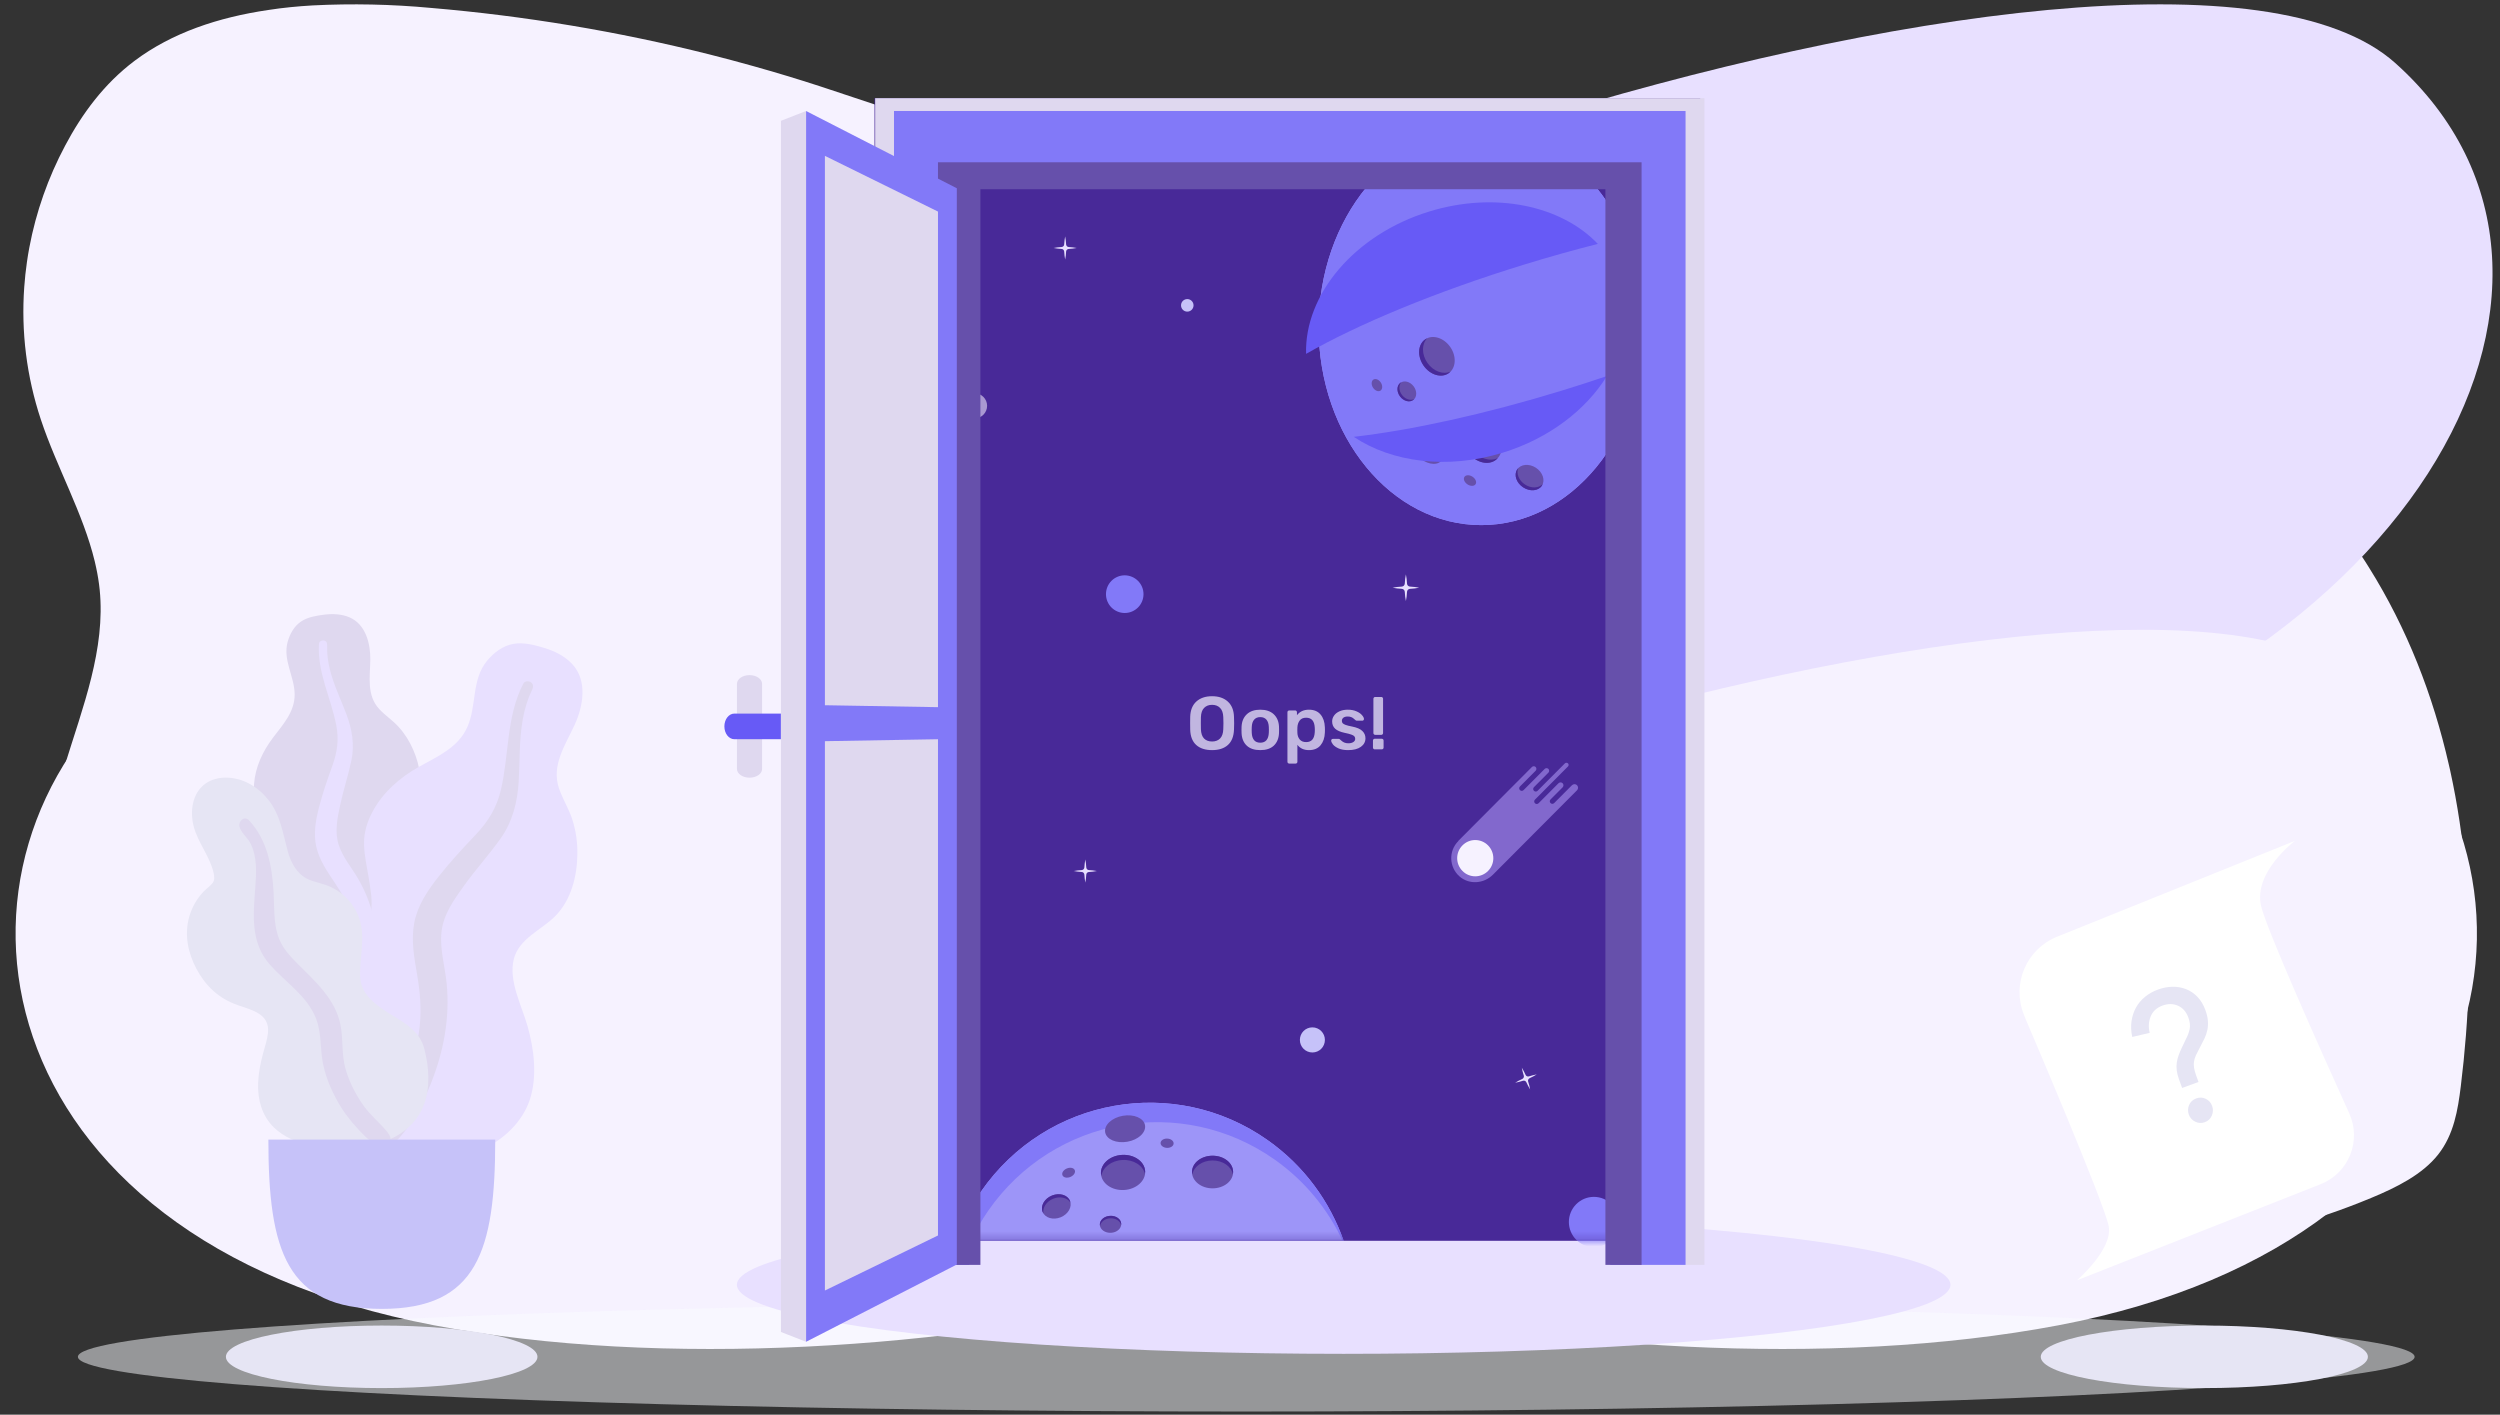 <svg width="334" height="189" viewBox="0 0 334 189" fill="none" xmlns="http://www.w3.org/2000/svg">
<rect x="0" y="0" width="334" height="189" fill="#333333" stroke="none"/>
<path d="M327.349 102.966C327.288 102.694 327.23 102.422 327.163 102.152C325.055 92.903 321.61 83.989 316.487 75.804C316.317 75.532 316.147 75.26 315.973 74.987C312.595 69.721 308.554 64.867 303.938 60.533C301.387 58.136 298.604 55.858 295.294 54.216C290.656 51.911 285.235 50.975 279.907 50.211C274.373 49.412 268.762 48.746 263.167 48.027C261.179 47.776 259.202 47.511 257.238 47.229C251.833 46.468 246.466 45.587 241.228 44.419C234.752 42.979 228.476 41.092 222.547 38.438C222.073 38.234 221.605 38.018 221.142 37.79C220.68 37.57 220.214 37.346 219.757 37.12C219.301 36.894 218.851 36.668 218.404 36.435C218.173 36.316 217.942 36.197 217.714 36.071C217.485 35.946 217.26 35.836 217.039 35.714C216.37 35.359 215.715 34.995 215.059 34.628L215.033 34.613C214.6 34.371 214.172 34.124 213.748 33.876C211.325 32.475 208.953 31.014 206.582 29.543L205.09 28.626L202.78 27.204C202.33 26.926 201.87 26.647 201.417 26.372C201.096 26.17 200.775 25.969 200.424 25.761C198.74 24.752 197.034 23.761 195.283 22.816C194.868 22.59 194.45 22.363 194.029 22.143C190.491 20.265 186.79 18.677 182.968 17.398L182.917 17.379C180.994 16.741 179.032 16.214 177.042 15.802C175.895 15.563 174.744 15.367 173.581 15.218C170.471 14.798 167.318 14.756 164.197 15.092C158.069 15.768 152.326 18.006 146.201 18.762C133.591 20.29 121.344 15.364 109.485 11.505C106.57 10.558 103.632 9.67 100.674 8.842C98.707 8.289 96.734 7.766 94.745 7.261C82.557 4.198 70.119 2.122 57.563 1.057C52.314 0.568 47.034 0.456 41.768 0.724C39.766 0.84 37.786 1.03 35.842 1.335C29.19 2.314 22.988 4.366 17.981 8.124C13.88 11.209 10.946 15.23 8.713 19.437C6.426 23.73 4.812 28.319 3.921 33.056C3.799 33.702 3.69 34.35 3.6 34.998C3.439 36.107 3.319 37.222 3.24 38.343C2.808 44.319 3.558 50.32 5.451 56.032C7.572 62.429 11.107 68.569 12.662 75.015C12.726 75.288 12.788 75.56 12.845 75.831C13.058 76.81 13.216 77.799 13.318 78.794C14.112 86.714 11.068 94.435 8.681 102.18C8.597 102.449 8.513 102.721 8.433 102.993C8.176 103.854 7.93 104.713 7.694 105.571C5.483 113.76 4.869 122.526 6.839 130.7C6.9 130.972 6.974 131.244 7.045 131.513C8.364 136.679 10.844 141.513 14.314 145.679C18.003 150.083 22.846 153.749 28.02 156.969C30.542 158.538 33.149 160.005 35.842 161.369C37.77 162.347 39.746 163.274 41.768 164.148C57.981 171.181 76.475 174.615 94.764 173.857C95.728 173.817 96.692 173.768 97.656 173.701C98.62 173.633 99.674 173.554 100.683 173.465C112.464 172.377 123.927 169.75 135.31 166.879C139.125 165.916 142.933 164.928 146.738 163.959C148.431 163.531 150.122 163.103 151.815 162.687C160.109 160.647 168.526 158.8 177.048 157.421C179.022 157.097 180.997 156.802 182.974 156.534C189.84 155.574 196.761 155.016 203.699 154.862C206.396 154.811 209.095 154.833 211.794 154.929C213.157 154.976 214.52 155.046 215.885 155.14C229.977 156.085 243.596 159.247 257.238 162.201C259.211 162.629 261.187 163.051 263.167 163.466C265.764 164.011 268.36 164.537 270.97 165.023C287.208 168.059 301.682 166.313 316.78 160.048C320.212 158.626 323.641 156.908 325.743 154.238C327.844 151.569 328.371 148.291 328.763 145.126C329.319 140.619 329.682 136.054 329.821 131.464C329.821 131.195 329.821 130.923 329.84 130.651C330.058 121.38 329.332 112.02 327.349 102.966Z" fill="#F6F2FF"/>
<path d="M108.325 69.73C111.601 38.824 287.398 -20.828 320.034 8.445C352.67 37.719 321.295 92.659 252.902 106.727C184.508 120.796 105.048 100.637 108.325 69.73Z" fill="#E8E0FF"/>
<path d="M124.944 141.109C127.876 115.645 285.196 66.497 314.402 90.616C343.608 114.735 336.215 165.467 275.011 177.058C213.806 188.649 122.011 166.573 124.944 141.109Z" fill="#F6F2FF"/>
<path d="M208.056 141.109C205.124 115.645 47.804 66.497 18.598 90.616C-10.608 114.735 -3.216 165.467 57.989 177.058C119.194 188.649 210.989 166.573 208.056 141.109Z" fill="#F6F2FF"/>
<ellipse opacity="0.5" cx="166.5" cy="181.271" rx="156.094" ry="7.311" fill="#FAFCFF"/>
<ellipse cx="50.992" cy="181.271" rx="20.812" ry="4.178" fill="#E6E5F4"/>
<ellipse cx="294.498" cy="181.271" rx="21.853" ry="4.178" fill="#E6E5F4"/>
<path d="M43.34 82.116C44.453 81.98 45.641 82.028 46.676 82.469C48.877 83.407 49.503 86.017 49.473 88.138C49.44 90.421 48.957 92.915 50.687 94.755C51.482 95.6 52.471 96.248 53.251 97.109C54.086 98.029 54.74 99.083 55.225 100.214C56.114 102.291 56.551 104.734 55.737 106.913C55.021 108.831 53.218 110.563 53.608 112.744C54.014 115.02 56.3 116.76 57.73 118.455C59.347 120.373 60.836 122.825 61.081 125.341C61.316 127.752 60.27 130.19 58.665 132.012C55.459 135.654 50.64 137.439 45.781 137.428C43.718 137.423 41.382 137.33 39.601 136.217C39.051 135.873 38.761 135.487 38.434 134.951C38.14 134.47 37.753 134.157 37.304 133.816C36.319 133.069 35.608 132.061 35.154 130.933C33.39 126.553 34.8 121.133 37.268 117.243C37.853 116.321 38.332 115.434 38.047 114.336C37.751 113.189 37.022 112.155 36.378 111.169C35.741 110.195 35.014 109.265 34.516 108.212C33.995 107.109 33.848 105.953 33.94 104.746C34.113 102.477 35.089 100.384 36.47 98.559C37.8 96.802 39.363 95.121 39.366 92.818C39.37 90.378 37.745 88.207 38.437 85.726C38.724 84.699 39.3 83.645 40.228 83.029C41.118 82.438 42.293 82.245 43.34 82.116Z" fill="#DFD8EF"/>
<path d="M42.613 86.017C42.634 85.69 43.021 85.493 43.326 85.579C43.727 85.691 43.72 86.068 43.709 86.403C43.677 87.434 43.825 88.436 44.072 89.436C44.585 91.515 45.533 93.431 46.285 95.428C47.035 97.424 47.388 99.485 46.947 101.597C46.532 103.588 45.88 105.528 45.455 107.521C45.081 109.278 44.682 111.132 45.253 112.884C45.801 114.571 47.015 115.945 47.888 117.47C49.697 120.626 50.499 124.127 50.606 127.731C50.656 129.404 50.611 131.092 50.224 132.733C50.002 133.678 49.703 134.955 48.896 135.608C48.524 135.909 47.888 136.013 47.575 135.567C47.281 135.149 47.538 134.502 47.632 134.057C48.036 132.129 48.117 130.159 48.02 128.201C47.927 126.305 47.704 124.412 47.109 122.601C46.557 120.92 45.719 119.411 44.732 117.941C43.727 116.443 42.681 114.941 42.266 113.166C41.844 111.363 42.187 109.528 42.645 107.76C43.13 105.889 43.765 104.072 44.422 102.252C45.062 100.479 45.289 98.801 44.935 96.945C44.237 93.278 42.37 89.836 42.613 86.017Z" fill="#E8E0FF"/>
<path fill-rule="evenodd" clip-rule="evenodd" d="M72.728 86.565C74.105 86.985 75.473 87.662 76.455 88.724C78.543 90.983 77.903 94.396 76.75 96.889C75.509 99.572 73.629 102.269 74.689 105.348C75.176 106.763 75.995 108.045 76.457 109.471C76.951 110.995 77.164 112.582 77.137 114.173C77.087 117.094 76.313 120.211 74.211 122.363C72.36 124.258 69.334 125.365 68.642 128.148C67.92 131.052 69.685 134.303 70.469 137.054C71.356 140.167 71.811 143.844 70.773 146.947C69.779 149.92 67.268 152.258 64.427 153.575C58.748 156.208 52.156 155.803 46.462 153.253C44.045 152.17 41.354 150.84 39.852 148.594C39.388 147.9 39.251 147.292 39.149 146.487C39.059 145.765 38.769 145.193 38.422 144.556C37.66 143.157 37.356 141.594 37.418 140.023C37.657 133.922 42.164 128.248 47.107 124.937C48.279 124.152 49.307 123.353 49.553 121.906C49.809 120.395 49.499 118.791 49.262 117.289C49.028 115.804 48.665 114.325 48.635 112.82C48.605 111.242 49.041 109.799 49.785 108.419C51.183 105.827 53.43 103.861 56.011 102.424C58.497 101.041 61.214 99.868 62.431 97.147C63.721 94.263 62.958 90.847 65.076 88.274C65.954 87.209 67.184 86.263 68.597 86.019C69.952 85.785 71.433 86.171 72.728 86.565Z" fill="#E8E0FF"/>
<path d="M69.914 91.335C70.109 90.958 70.665 90.929 70.977 91.19C71.387 91.535 71.182 91.977 70.994 92.368C70.418 93.572 70.07 94.836 69.836 96.151C69.351 98.883 69.46 101.651 69.297 104.411C69.133 107.17 68.47 109.795 66.853 112.065C65.328 114.204 63.554 116.158 62.017 118.296C60.662 120.18 59.229 122.165 58.981 124.54C58.742 126.827 59.444 129.092 59.67 131.357C60.138 136.046 59.249 140.615 57.494 144.938C56.679 146.946 55.746 148.922 54.437 150.662C53.684 151.664 52.668 153.019 51.384 153.367C50.792 153.527 49.993 153.316 49.86 152.623C49.734 151.974 50.373 151.344 50.715 150.865C52.193 148.795 53.317 146.504 54.225 144.135C55.105 141.84 55.832 139.481 56.081 137.024C56.313 134.743 56.12 132.514 55.734 130.254C55.34 127.951 54.901 125.623 55.342 123.302C55.789 120.945 57.147 118.953 58.606 117.1C60.149 115.14 61.84 113.322 63.557 111.512C65.231 109.749 66.372 107.881 66.927 105.497C68.025 100.788 67.636 95.729 69.914 91.335Z" fill="#DFD8EF"/>
<path fill-rule="evenodd" clip-rule="evenodd" d="M30.147 103.889C32.437 103.889 34.451 105.107 35.838 106.836C37.462 108.86 37.79 111.332 38.45 113.745C38.778 114.945 39.343 116.137 40.332 116.953C41.231 117.694 42.374 117.843 43.45 118.205C45.603 118.93 47.34 120.674 48.027 122.803C48.864 125.4 47.977 128.019 48.13 130.651C48.27 133.068 50.644 134.575 52.555 135.734C54.438 136.877 56.135 137.946 56.703 140.172C57.304 142.532 57.506 145.167 56.673 147.499C55.285 151.382 51.225 153.091 47.302 153.356C43.742 153.597 39.265 153.219 36.591 150.625C34.991 149.073 34.412 146.902 34.484 144.742C34.528 143.399 34.793 142.069 35.136 140.771C35.379 139.851 35.707 138.935 35.801 137.985C36.049 135.456 33.72 134.97 31.738 134.276C29.219 133.393 27.456 131.726 26.229 129.404C25.087 127.242 24.608 124.815 25.293 122.435C25.642 121.219 26.277 120.116 27.137 119.178C27.515 118.765 28.049 118.421 28.391 117.987C28.709 117.582 28.64 117.057 28.53 116.583C28.022 114.391 26.438 112.577 25.872 110.389C25.361 108.415 25.663 105.957 27.462 104.683C28.239 104.133 29.197 103.895 30.147 103.889Z" fill="#E6E5F4"/>
<path fill-rule="evenodd" clip-rule="evenodd" d="M33.266 109.598C35.693 112.193 36.353 115.714 36.547 119.127C36.655 121.041 36.542 123.06 37.102 124.916C37.582 126.505 38.706 127.719 39.864 128.867C42.195 131.178 44.796 133.527 45.478 136.871C45.878 138.833 45.608 140.861 46.161 142.801C46.663 144.566 47.549 146.299 48.625 147.789C49.492 148.988 50.622 149.907 51.569 151.025C51.858 151.367 52.273 151.869 52.153 152.351C52.014 152.915 51.297 153.094 50.789 153.005C49.604 152.799 48.607 151.663 47.832 150.838C46.699 149.631 45.737 148.332 44.954 146.876C44.086 145.258 43.386 143.542 43.087 141.727C42.777 139.845 42.931 137.883 42.223 136.076C41.032 133.036 38.142 131.242 36.052 128.872C33.448 125.92 33.837 122.245 34.103 118.614C34.25 116.618 34.395 114.364 33.391 112.541C33.007 111.846 32.152 111.197 31.987 110.407C31.836 109.682 32.66 108.95 33.266 109.598Z" fill="#DFD8EF"/>
<path fill-rule="evenodd" clip-rule="evenodd" d="M35.855 152.248C35.856 167.091 38.269 174.868 51.01 174.868C63.75 174.868 66.164 167.091 66.164 152.248H35.855Z" fill="#C6C2F9"/>
<ellipse cx="179.514" cy="171.646" rx="81.065" ry="9.227" fill="#E8E0FF"/>
<g clip-path="url(#clip0)">
<rect x="116.836" y="13.115" width="110.315" height="152.659" fill="#482998"/>
<mask id="mask0" mask-type="alpha" maskUnits="userSpaceOnUse" x="116" y="13" width="112" height="153">
<rect x="116.836" y="13.115" width="110.315" height="152.659" fill="white"/>
</mask>
<g mask="url(#mask0)">
<path opacity="0.64" d="M209.064 101.992L205.418 105.651C205.283 105.787 205.07 105.787 204.935 105.651C204.8 105.516 204.8 105.302 204.935 105.166L206.868 103.226C207.003 103.09 207.003 102.869 206.868 102.727C206.733 102.591 206.513 102.591 206.37 102.727L203.549 105.558C203.414 105.694 203.201 105.694 203.066 105.558C202.93 105.423 202.93 105.209 203.066 105.073L205.162 102.969C205.297 102.834 205.297 102.605 205.162 102.47C205.027 102.334 204.8 102.334 204.665 102.47L194.814 112.357L194.828 112.371C193.52 113.683 193.577 115.838 194.985 117.086C196.271 118.22 198.24 118.077 199.455 116.858L210.692 105.58C210.876 105.394 210.876 105.095 210.692 104.902C210.507 104.717 210.208 104.717 210.016 104.902L207.635 107.292C207.5 107.427 207.287 107.427 207.152 107.292C207.017 107.156 207.017 106.942 207.152 106.807L208.766 105.188C208.915 105.038 208.915 104.788 208.766 104.638C208.616 104.488 208.368 104.488 208.218 104.638L205.553 107.313C205.418 107.449 205.205 107.449 205.07 107.313C204.935 107.178 204.935 106.964 205.07 106.828L209.483 102.398C209.597 102.284 209.597 102.099 209.483 101.985C209.355 101.878 209.171 101.878 209.064 101.992Z" fill="#A38CEB"/>
<path d="M198.8 112.941C199.745 113.89 199.745 115.423 198.8 116.365C197.855 117.314 196.327 117.314 195.389 116.365C194.443 115.416 194.443 113.883 195.389 112.941C196.327 111.992 197.855 111.992 198.8 112.941Z" fill="#F6F2FF"/>
<ellipse cx="197.901" cy="43.731" rx="21.729" ry="26.422" fill="#9D95F8"/>
<ellipse cx="197.901" cy="43.731" rx="21.729" ry="26.422" fill="#8279F8"/>
<path fill-rule="evenodd" clip-rule="evenodd" d="M199.891 57.636C200.893 58.927 200.886 60.625 199.863 61.424C198.846 62.223 197.205 61.816 196.202 60.525C195.2 59.234 195.207 57.536 196.231 56.737C197.247 55.946 198.882 56.345 199.891 57.636Z" fill="#6650AB"/>
<path fill-rule="evenodd" clip-rule="evenodd" d="M196.737 60.105C195.82 58.928 195.763 57.422 196.524 56.566C196.424 56.616 196.317 56.666 196.232 56.745C195.216 57.544 195.202 59.234 196.204 60.532C197.206 61.824 198.848 62.23 199.864 61.431C199.956 61.36 200.027 61.274 200.106 61.189C199.082 61.709 197.646 61.282 196.737 60.105Z" fill="#482998"/>
<path fill-rule="evenodd" clip-rule="evenodd" d="M205.199 62.494C206.109 63.093 206.471 64.156 206.002 64.884C205.533 65.604 204.41 65.711 203.501 65.112C202.591 64.513 202.228 63.45 202.698 62.722C203.167 62.002 204.29 61.902 205.199 62.494Z" fill="#6650AB"/>
<path fill-rule="evenodd" clip-rule="evenodd" d="M203.743 64.734C202.911 64.191 202.549 63.257 202.84 62.551C202.791 62.608 202.734 62.658 202.691 62.722C202.222 63.442 202.577 64.512 203.494 65.112C204.404 65.711 205.527 65.604 205.996 64.883C206.039 64.819 206.067 64.748 206.095 64.677C205.569 65.233 204.574 65.276 203.743 64.734Z" fill="#482998"/>
<ellipse rx="1.132" ry="1.432" transform="matrix(0.789 -0.615 0.612 0.791 187.956 52.291)" fill="#6650AB"/>
<path fill-rule="evenodd" clip-rule="evenodd" d="M187.313 52.778C186.873 52.208 186.844 51.48 187.214 51.066C187.164 51.095 187.114 51.116 187.072 51.152C186.581 51.537 186.574 52.358 187.057 52.985C187.541 53.613 188.337 53.806 188.827 53.42C188.87 53.385 188.905 53.342 188.941 53.306C188.45 53.556 187.754 53.349 187.313 52.778Z" fill="#482998"/>
<path fill-rule="evenodd" clip-rule="evenodd" d="M193.745 46.343C194.619 47.584 194.534 49.154 193.56 49.853C192.58 50.544 191.08 50.102 190.206 48.861C189.332 47.62 189.417 46.05 190.391 45.352C191.364 44.652 192.871 45.102 193.745 46.343Z" fill="#6650AB"/>
<path fill-rule="evenodd" clip-rule="evenodd" d="M190.712 48.497C189.916 47.363 189.923 45.972 190.662 45.201C190.57 45.244 190.471 45.287 190.385 45.351C189.404 46.043 189.326 47.619 190.2 48.861C191.075 50.102 192.581 50.551 193.555 49.852C193.64 49.788 193.719 49.709 193.79 49.638C192.823 50.087 191.515 49.624 190.712 48.497Z" fill="#482998"/>
<path fill-rule="evenodd" clip-rule="evenodd" d="M191.862 58.444C192.921 59.507 193.219 60.92 192.53 61.604C191.847 62.289 190.433 61.99 189.381 60.934C188.329 59.871 188.024 58.459 188.713 57.774C189.395 57.089 190.803 57.389 191.862 58.444Z" fill="#6650AB"/>
<path fill-rule="evenodd" clip-rule="evenodd" d="M184.48 51.112C184.743 51.519 184.715 52.004 184.43 52.19C184.146 52.375 183.698 52.197 183.435 51.79C183.172 51.383 183.201 50.898 183.485 50.713C183.776 50.528 184.217 50.706 184.48 51.112Z" fill="#6650AB"/>
<path fill-rule="evenodd" clip-rule="evenodd" d="M196.726 63.688C197.138 63.959 197.323 64.408 197.138 64.686C196.954 64.972 196.47 64.986 196.058 64.715C195.646 64.444 195.461 63.995 195.646 63.716C195.831 63.431 196.314 63.417 196.726 63.688Z" fill="#6650AB"/>
<path fill-rule="evenodd" clip-rule="evenodd" d="M208.817 52.137C210.818 51.522 212.776 50.888 214.683 50.239C211.891 54.753 206.961 58.574 200.755 60.482C193.342 62.762 185.92 61.755 180.862 58.361C188.497 57.485 198.318 55.362 208.817 52.137ZM203.699 35.326C207.041 34.3 210.315 33.384 213.471 32.586C208.627 27.49 199.781 25.54 190.948 28.257C180.948 31.332 174.263 39.372 174.493 47.276C181.435 43.313 191.813 38.978 203.699 35.326Z" fill="#675AF6"/>
<path fill-rule="evenodd" clip-rule="evenodd" d="M179.514 165.775C177.667 160.53 174.257 155.784 169.39 152.344C156.953 143.553 139.804 146.6 131.088 159.152C129.631 161.25 128.513 163.477 127.699 165.775H179.514Z" fill="#9D95F8"/>
<path fill-rule="evenodd" clip-rule="evenodd" d="M129.722 165.775C130.373 164.39 131.13 163.041 132.028 161.75C140.743 149.205 157.89 146.15 170.325 154.942C174.371 157.804 177.406 161.571 179.372 165.775H179.514C177.668 160.53 174.251 155.784 169.384 152.344C156.949 143.553 139.802 146.6 131.088 159.152C129.63 161.25 128.506 163.477 127.699 165.775H129.722Z" fill="#8279F8"/>
<path fill-rule="evenodd" clip-rule="evenodd" d="M150.159 158.985C148.524 159.07 147.152 158.086 147.088 156.795C147.024 155.504 148.289 154.384 149.924 154.298C151.559 154.213 152.93 155.197 152.994 156.495C153.058 157.786 151.786 158.899 150.159 158.985Z" fill="#6650AB"/>
<path fill-rule="evenodd" clip-rule="evenodd" d="M149.952 154.975C151.438 154.897 152.696 155.71 152.966 156.83C152.98 156.716 152.994 156.602 152.994 156.488C152.93 155.196 151.552 154.212 149.924 154.291C148.289 154.376 147.024 155.489 147.088 156.787C147.095 156.901 147.124 157.015 147.145 157.122C147.294 155.988 148.467 155.054 149.952 154.975Z" fill="#482998"/>
<path fill-rule="evenodd" clip-rule="evenodd" d="M141.707 162.629C140.698 163.036 139.617 162.715 139.298 161.916C138.978 161.117 139.532 160.133 140.541 159.726C141.551 159.319 142.631 159.64 142.951 160.439C143.27 161.238 142.716 162.216 141.707 162.629Z" fill="#6650AB"/>
<path fill-rule="evenodd" clip-rule="evenodd" d="M140.711 160.147C141.627 159.776 142.601 160.011 143.006 160.661C142.992 160.589 142.978 160.511 142.949 160.439C142.63 159.64 141.549 159.319 140.54 159.726C139.531 160.133 138.969 161.11 139.296 161.916C139.325 161.987 139.367 162.052 139.41 162.116C139.254 161.36 139.794 160.518 140.711 160.147Z" fill="#482998"/>
<path fill-rule="evenodd" clip-rule="evenodd" d="M148.424 164.705C147.635 164.741 146.967 164.27 146.938 163.642C146.91 163.014 147.521 162.479 148.31 162.436C149.099 162.401 149.767 162.872 149.796 163.499C149.824 164.127 149.213 164.669 148.424 164.705Z" fill="#6650AB"/>
<path fill-rule="evenodd" clip-rule="evenodd" d="M148.325 162.765C149.043 162.73 149.654 163.122 149.782 163.664C149.789 163.607 149.796 163.557 149.796 163.5C149.768 162.872 149.1 162.394 148.311 162.437C147.522 162.473 146.903 163.015 146.939 163.643C146.939 163.7 146.953 163.75 146.967 163.807C147.038 163.258 147.607 162.801 148.325 162.765Z" fill="#482998"/>
<path fill-rule="evenodd" clip-rule="evenodd" d="M162.008 158.763C160.494 158.77 159.257 157.8 159.25 156.594C159.243 155.389 160.472 154.411 161.986 154.404C163.5 154.397 164.737 155.367 164.744 156.573C164.751 157.778 163.529 158.756 162.008 158.763Z" fill="#6650AB"/>
<path fill-rule="evenodd" clip-rule="evenodd" d="M161.993 155.039C163.372 155.032 164.509 155.838 164.708 156.887C164.73 156.78 164.751 156.68 164.744 156.573C164.737 155.367 163.507 154.397 161.986 154.404C160.472 154.411 159.243 155.389 159.25 156.594C159.25 156.701 159.271 156.808 159.293 156.908C159.485 155.86 160.615 155.046 161.993 155.039Z" fill="#482998"/>
<path fill-rule="evenodd" clip-rule="evenodd" d="M155.901 153.356C155.418 153.334 155.041 153.042 155.055 152.699C155.069 152.357 155.467 152.093 155.951 152.114C156.434 152.136 156.811 152.428 156.796 152.771C156.789 153.113 156.384 153.377 155.901 153.356Z" fill="#6650AB"/>
<path fill-rule="evenodd" clip-rule="evenodd" d="M142.994 157.244C142.539 157.43 142.07 157.323 141.942 157.009C141.814 156.695 142.084 156.288 142.539 156.103C142.994 155.917 143.463 156.024 143.591 156.338C143.719 156.659 143.449 157.059 142.994 157.244Z" fill="#6650AB"/>
<path fill-rule="evenodd" clip-rule="evenodd" d="M150.615 152.536C149.143 152.792 147.814 152.229 147.651 151.273C147.48 150.317 148.539 149.326 150.01 149.069C151.482 148.812 152.811 149.376 152.974 150.331C153.138 151.294 152.086 152.279 150.615 152.536Z" fill="#6650AB"/>
<path fill-rule="evenodd" clip-rule="evenodd" d="M152.772 79.38C152.772 80.769 151.65 81.896 150.265 81.896C148.88 81.896 147.758 80.769 147.758 79.38C147.758 77.99 148.88 76.863 150.265 76.863C151.65 76.873 152.772 77.999 152.772 79.38Z" fill="#8279F8"/>
<path fill-rule="evenodd" clip-rule="evenodd" d="M131.878 54.216C131.878 55.143 131.13 55.893 130.207 55.893C129.283 55.893 128.535 55.143 128.535 54.216C128.535 53.289 129.283 52.538 130.207 52.538C131.123 52.538 131.878 53.289 131.878 54.216Z" fill="#A998D2"/>
<ellipse cx="212.944" cy="163.257" rx="3.343" ry="3.355" fill="#8279F8"/>
<path fill-rule="evenodd" clip-rule="evenodd" d="M177.007 138.933C177.007 139.862 176.261 140.611 175.335 140.611C174.41 140.611 173.664 139.862 173.664 138.933C173.664 138.005 174.41 137.256 175.335 137.256C176.254 137.256 177.007 138.005 177.007 138.933Z" fill="#C6C2F9"/>
<ellipse cx="158.621" cy="40.795" rx="0.836" ry="0.839" fill="#C6C2F9"/>
<path fill-rule="evenodd" clip-rule="evenodd" d="M187.977 79.068C187.991 78.854 188.155 78.683 188.375 78.668C188.808 78.647 189.221 78.597 189.604 78.519C189.221 78.44 188.808 78.39 188.375 78.369C188.162 78.355 187.991 78.191 187.977 77.969C187.956 77.534 187.906 77.121 187.828 76.735C187.749 77.121 187.7 77.534 187.678 77.969C187.664 78.183 187.501 78.355 187.28 78.369C186.847 78.39 186.435 78.44 186.051 78.519C186.435 78.597 186.847 78.647 187.28 78.668C187.494 78.683 187.664 78.847 187.678 79.068C187.7 79.503 187.749 79.917 187.828 80.302C187.906 79.91 187.956 79.496 187.977 79.068Z" fill="#E8E0FF"/>
<path fill-rule="evenodd" clip-rule="evenodd" d="M145.127 116.848C145.134 116.663 145.284 116.513 145.475 116.499C145.852 116.477 146.208 116.434 146.542 116.37C146.208 116.306 145.845 116.263 145.475 116.242C145.291 116.235 145.141 116.085 145.127 115.892C145.106 115.514 145.063 115.158 144.999 114.822C144.935 115.158 144.893 115.521 144.871 115.892C144.864 116.078 144.715 116.228 144.523 116.242C144.146 116.263 143.791 116.306 143.457 116.37C143.791 116.434 144.154 116.477 144.523 116.499C144.708 116.506 144.857 116.656 144.871 116.848C144.893 117.226 144.935 117.583 144.999 117.918C145.063 117.59 145.106 117.226 145.127 116.848Z" fill="#E8E0FF"/>
<path fill-rule="evenodd" clip-rule="evenodd" d="M204.16 144.496C204.103 144.318 204.188 144.125 204.359 144.047C204.7 143.89 205.02 143.726 205.311 143.54C204.977 143.597 204.622 143.69 204.267 143.804C204.089 143.861 203.897 143.775 203.819 143.604C203.662 143.262 203.499 142.941 203.314 142.648C203.371 142.984 203.463 143.34 203.577 143.697C203.634 143.875 203.549 144.068 203.378 144.146C203.037 144.303 202.717 144.467 202.426 144.653C202.76 144.596 203.115 144.503 203.471 144.389C203.648 144.332 203.84 144.417 203.918 144.589C204.075 144.931 204.238 145.252 204.423 145.545C204.366 145.202 204.281 144.853 204.16 144.496Z" fill="#E8E0FF"/>
<path fill-rule="evenodd" clip-rule="evenodd" d="M142.432 33.609C142.439 33.423 142.588 33.274 142.78 33.259C143.157 33.238 143.512 33.195 143.846 33.131C143.512 33.067 143.15 33.024 142.78 33.002C142.595 32.995 142.446 32.846 142.432 32.653C142.411 32.275 142.368 31.918 142.304 31.583C142.24 31.918 142.197 32.282 142.176 32.653C142.169 32.839 142.02 32.988 141.828 33.002C141.451 33.024 141.096 33.067 140.762 33.131C141.096 33.195 141.458 33.238 141.828 33.259C142.013 33.267 142.162 33.416 142.176 33.609C142.197 33.987 142.24 34.344 142.304 34.679C142.375 34.344 142.418 33.98 142.432 33.609Z" fill="#E8E0FF"/>
<path opacity="0.7" d="M161.931 100.215C161.024 100.215 160.318 99.985 159.811 99.525C159.304 99.065 159.038 98.382 159.011 97.475C159.004 97.282 159.001 96.999 159.001 96.625C159.001 96.245 159.004 95.959 159.011 95.765C159.038 94.879 159.311 94.199 159.831 93.725C160.351 93.252 161.051 93.015 161.931 93.015C162.811 93.015 163.511 93.252 164.031 93.725C164.558 94.199 164.834 94.879 164.861 95.765C164.874 96.152 164.881 96.439 164.881 96.625C164.881 96.805 164.874 97.089 164.861 97.475C164.828 98.382 164.558 99.065 164.051 99.525C163.544 99.985 162.838 100.215 161.931 100.215ZM161.931 99.065C162.378 99.065 162.734 98.932 163.001 98.665C163.268 98.392 163.411 97.979 163.431 97.425C163.444 97.025 163.451 96.755 163.451 96.615C163.451 96.462 163.444 96.192 163.431 95.805C163.411 95.252 163.268 94.842 163.001 94.575C162.734 94.302 162.378 94.165 161.931 94.165C161.491 94.165 161.138 94.302 160.871 94.575C160.604 94.842 160.461 95.252 160.441 95.805C160.434 95.999 160.431 96.269 160.431 96.615C160.431 96.955 160.434 97.225 160.441 97.425C160.461 97.979 160.601 98.392 160.861 98.665C161.128 98.932 161.484 99.065 161.931 99.065ZM168.374 100.215C167.594 100.215 166.991 100.015 166.564 99.615C166.137 99.209 165.907 98.655 165.874 97.955L165.864 97.515L165.874 97.075C165.907 96.382 166.141 95.832 166.574 95.425C167.007 95.019 167.607 94.815 168.374 94.815C169.141 94.815 169.741 95.019 170.174 95.425C170.607 95.832 170.841 96.382 170.874 97.075C170.881 97.155 170.884 97.302 170.884 97.515C170.884 97.729 170.881 97.875 170.874 97.955C170.841 98.655 170.611 99.209 170.184 99.615C169.757 100.015 169.154 100.215 168.374 100.215ZM168.374 99.225C168.727 99.225 169.001 99.115 169.194 98.895C169.387 98.669 169.494 98.339 169.514 97.905C169.521 97.839 169.524 97.709 169.524 97.515C169.524 97.322 169.521 97.192 169.514 97.125C169.494 96.692 169.387 96.365 169.194 96.145C169.001 95.919 168.727 95.805 168.374 95.805C168.021 95.805 167.747 95.919 167.554 96.145C167.361 96.365 167.254 96.692 167.234 97.125L167.224 97.515L167.234 97.905C167.254 98.339 167.361 98.669 167.554 98.895C167.747 99.115 168.021 99.225 168.374 99.225ZM172.242 102.015C172.175 102.015 172.119 101.992 172.072 101.945C172.025 101.905 172.002 101.849 172.002 101.775V95.155C172.002 95.082 172.025 95.025 172.072 94.985C172.119 94.939 172.175 94.915 172.242 94.915H173.032C173.105 94.915 173.162 94.939 173.202 94.985C173.249 95.025 173.272 95.082 173.272 95.155V95.555C173.645 95.062 174.179 94.815 174.872 94.815C175.545 94.815 176.062 95.029 176.422 95.455C176.782 95.875 176.975 96.445 177.002 97.165C177.009 97.245 177.012 97.362 177.012 97.515C177.012 97.675 177.009 97.795 177.002 97.875C176.975 98.575 176.782 99.142 176.422 99.575C176.062 100.002 175.545 100.215 174.872 100.215C174.199 100.215 173.685 99.979 173.332 99.505V101.775C173.332 101.849 173.309 101.905 173.262 101.945C173.222 101.992 173.165 102.015 173.092 102.015H172.242ZM174.502 99.145C175.222 99.145 175.605 98.702 175.652 97.815C175.659 97.749 175.662 97.649 175.662 97.515C175.662 97.382 175.659 97.282 175.652 97.215C175.605 96.329 175.222 95.885 174.502 95.885C174.115 95.885 173.829 96.009 173.642 96.255C173.455 96.502 173.352 96.805 173.332 97.165L173.322 97.545L173.332 97.935C173.345 98.269 173.449 98.555 173.642 98.795C173.842 99.029 174.129 99.145 174.502 99.145ZM180.105 100.215C179.605 100.215 179.185 100.142 178.845 99.995C178.505 99.842 178.251 99.665 178.085 99.465C177.925 99.259 177.845 99.082 177.845 98.935C177.845 98.869 177.868 98.815 177.915 98.775C177.961 98.735 178.015 98.715 178.075 98.715H178.865C178.925 98.715 178.975 98.739 179.015 98.785C179.041 98.805 179.111 98.865 179.225 98.965C179.338 99.072 179.471 99.155 179.625 99.215C179.778 99.275 179.948 99.305 180.135 99.305C180.401 99.305 180.621 99.252 180.795 99.145C180.968 99.039 181.055 98.892 181.055 98.705C181.055 98.565 181.015 98.452 180.935 98.365C180.861 98.279 180.725 98.202 180.525 98.135C180.325 98.062 180.028 97.985 179.635 97.905C179.068 97.785 178.648 97.602 178.375 97.355C178.108 97.109 177.975 96.782 177.975 96.375C177.975 96.109 178.055 95.859 178.215 95.625C178.375 95.385 178.611 95.192 178.925 95.045C179.245 94.892 179.625 94.815 180.065 94.815C180.511 94.815 180.898 94.889 181.225 95.035C181.551 95.175 181.798 95.345 181.965 95.545C182.138 95.739 182.225 95.912 182.225 96.065C182.225 96.125 182.201 96.179 182.155 96.225C182.115 96.265 182.065 96.285 182.005 96.285H181.265C181.211 96.285 181.155 96.262 181.095 96.215C181.048 96.182 180.975 96.119 180.875 96.025C180.775 95.932 180.658 95.859 180.525 95.805C180.391 95.752 180.235 95.725 180.055 95.725C179.808 95.725 179.615 95.779 179.475 95.885C179.341 95.992 179.275 96.132 179.275 96.305C179.275 96.432 179.308 96.535 179.375 96.615C179.441 96.695 179.571 96.772 179.765 96.845C179.958 96.919 180.248 96.992 180.635 97.065C181.275 97.192 181.731 97.389 182.005 97.655C182.285 97.922 182.425 98.249 182.425 98.635C182.425 99.102 182.221 99.482 181.815 99.775C181.408 100.069 180.838 100.215 180.105 100.215ZM183.727 98.175C183.66 98.175 183.604 98.152 183.557 98.105C183.51 98.059 183.487 98.002 183.487 97.935V93.355C183.487 93.289 183.51 93.232 183.557 93.185C183.604 93.139 183.66 93.115 183.727 93.115H184.537C184.61 93.115 184.667 93.139 184.707 93.185C184.754 93.225 184.777 93.282 184.777 93.355V97.935C184.777 98.002 184.754 98.059 184.707 98.105C184.667 98.152 184.61 98.175 184.537 98.175H183.727ZM183.667 100.115C183.6 100.115 183.544 100.092 183.497 100.045C183.45 99.999 183.427 99.942 183.427 99.875V98.945C183.427 98.872 183.45 98.812 183.497 98.765C183.544 98.719 183.6 98.695 183.667 98.695H184.597C184.67 98.695 184.73 98.719 184.777 98.765C184.824 98.812 184.847 98.872 184.847 98.945V99.875C184.847 99.942 184.824 99.999 184.777 100.045C184.73 100.092 184.67 100.115 184.597 100.115H183.667Z" fill="#F6F2FF"/>
</g>
</g>
<path fill-rule="evenodd" clip-rule="evenodd" d="M116.922 13.115V168.988H127.459V23.169H217.18V168.988H227.711V13.115H116.922Z" fill="#DFD8EF"/>
<path fill-rule="evenodd" clip-rule="evenodd" d="M119.438 14.828V168.988H129.494V25.218H215.134V168.988H225.19V14.828H119.438Z" fill="#8279F8"/>
<path fill-rule="evenodd" clip-rule="evenodd" d="M125.312 168.988H130.983V25.282H214.484V168.988H219.315V21.68H125.312V168.988Z" fill="#6650AB"/>
<path fill-rule="evenodd" clip-rule="evenodd" d="M100.136 103.898C99.212 103.898 98.457 103.375 98.457 102.734V91.36C98.457 90.719 99.212 90.195 100.136 90.195C101.06 90.195 101.814 90.719 101.814 91.36V102.734C101.823 103.375 101.068 103.898 100.136 103.898Z" fill="#DFD8EF"/>
<path fill-rule="evenodd" clip-rule="evenodd" d="M104.331 98.76H98.115C97.373 98.76 96.777 97.997 96.777 97.047C96.777 96.097 97.373 95.334 98.115 95.334H104.331V98.76Z" fill="#675AF6"/>
<path fill-rule="evenodd" clip-rule="evenodd" d="M107.688 179.265L127.831 168.94V25.153L107.688 14.828V179.265Z" fill="#8279F8"/>
<path fill-rule="evenodd" clip-rule="evenodd" d="M125.315 94.478L110.207 94.219V20.823L125.315 28.267V94.478Z" fill="#DFD8EF"/>
<path fill-rule="evenodd" clip-rule="evenodd" d="M125.315 165.058L110.207 172.414V99.022L125.315 98.76V165.058Z" fill="#DFD8EF"/>
<path fill-rule="evenodd" clip-rule="evenodd" d="M104.332 177.951L107.689 179.265V14.828L104.332 16.142V177.951Z" fill="#DFD8EF"/>
<path fill-rule="evenodd" clip-rule="evenodd" d="M306.602 112.338L274.821 125.146C270.739 126.792 268.752 131.425 270.376 135.516L270.637 136.176C270.637 136.176 281.16 160.756 281.725 163.832C282.289 166.909 277.491 171.044 277.491 171.044L310.049 158.201C313.787 156.726 315.525 152.421 313.866 148.76C309.743 139.661 302.838 124.2 302.086 121.057C301.005 116.543 306.602 112.338 306.602 112.338Z" fill="white"/>
<path fill-rule="evenodd" clip-rule="evenodd" d="M291.531 145.352L293.72 144.553L293.412 143.705C293.266 143.301 293.17 142.951 293.125 142.657C293.08 142.363 293.078 142.079 293.12 141.808C293.162 141.536 293.252 141.252 293.391 140.954C293.529 140.657 293.703 140.314 293.914 139.926C294.135 139.516 294.335 139.123 294.515 138.746C294.695 138.37 294.824 137.988 294.904 137.602C294.984 137.216 295.008 136.81 294.976 136.382C294.944 135.955 294.834 135.483 294.647 134.966C294.383 134.239 294.026 133.642 293.575 133.175C293.125 132.709 292.614 132.365 292.041 132.144C291.469 131.923 290.864 131.819 290.228 131.832C289.591 131.845 288.946 131.971 288.295 132.209C287.643 132.447 287.066 132.772 286.565 133.184C286.064 133.596 285.663 134.076 285.361 134.625C285.059 135.175 284.862 135.782 284.769 136.447C284.676 137.112 284.709 137.809 284.868 138.538L287.2 137.988C287.008 137.216 287.051 136.487 287.329 135.8C287.607 135.113 288.134 134.628 288.911 134.344C289.656 134.072 290.348 134.08 290.989 134.367C291.629 134.655 292.09 135.186 292.371 135.962C292.576 136.527 292.632 137.033 292.539 137.478C292.446 137.924 292.284 138.363 292.054 138.794L291.5 139.957C291.33 140.312 291.185 140.653 291.067 140.98C290.948 141.307 290.865 141.635 290.817 141.963C290.769 142.292 290.768 142.64 290.813 143.008C290.858 143.375 290.957 143.769 291.11 144.189L291.531 145.352ZM295.503 149.033C295.681 148.602 295.694 148.177 295.541 147.757C295.383 147.321 295.101 147.003 294.695 146.804C294.288 146.604 293.86 146.587 293.41 146.752C292.96 146.916 292.645 147.21 292.464 147.632C292.283 148.055 292.272 148.485 292.43 148.921C292.582 149.341 292.867 149.653 293.284 149.858C293.701 150.062 294.127 150.085 294.561 149.926C295.011 149.762 295.325 149.464 295.503 149.033Z" fill="#E6E5F4"/>
<defs>
<clipPath id="clip0">
<rect width="111.347" height="153.533" fill="white" transform="translate(116.836 13.115)"/>
</clipPath>
</defs>
</svg>
